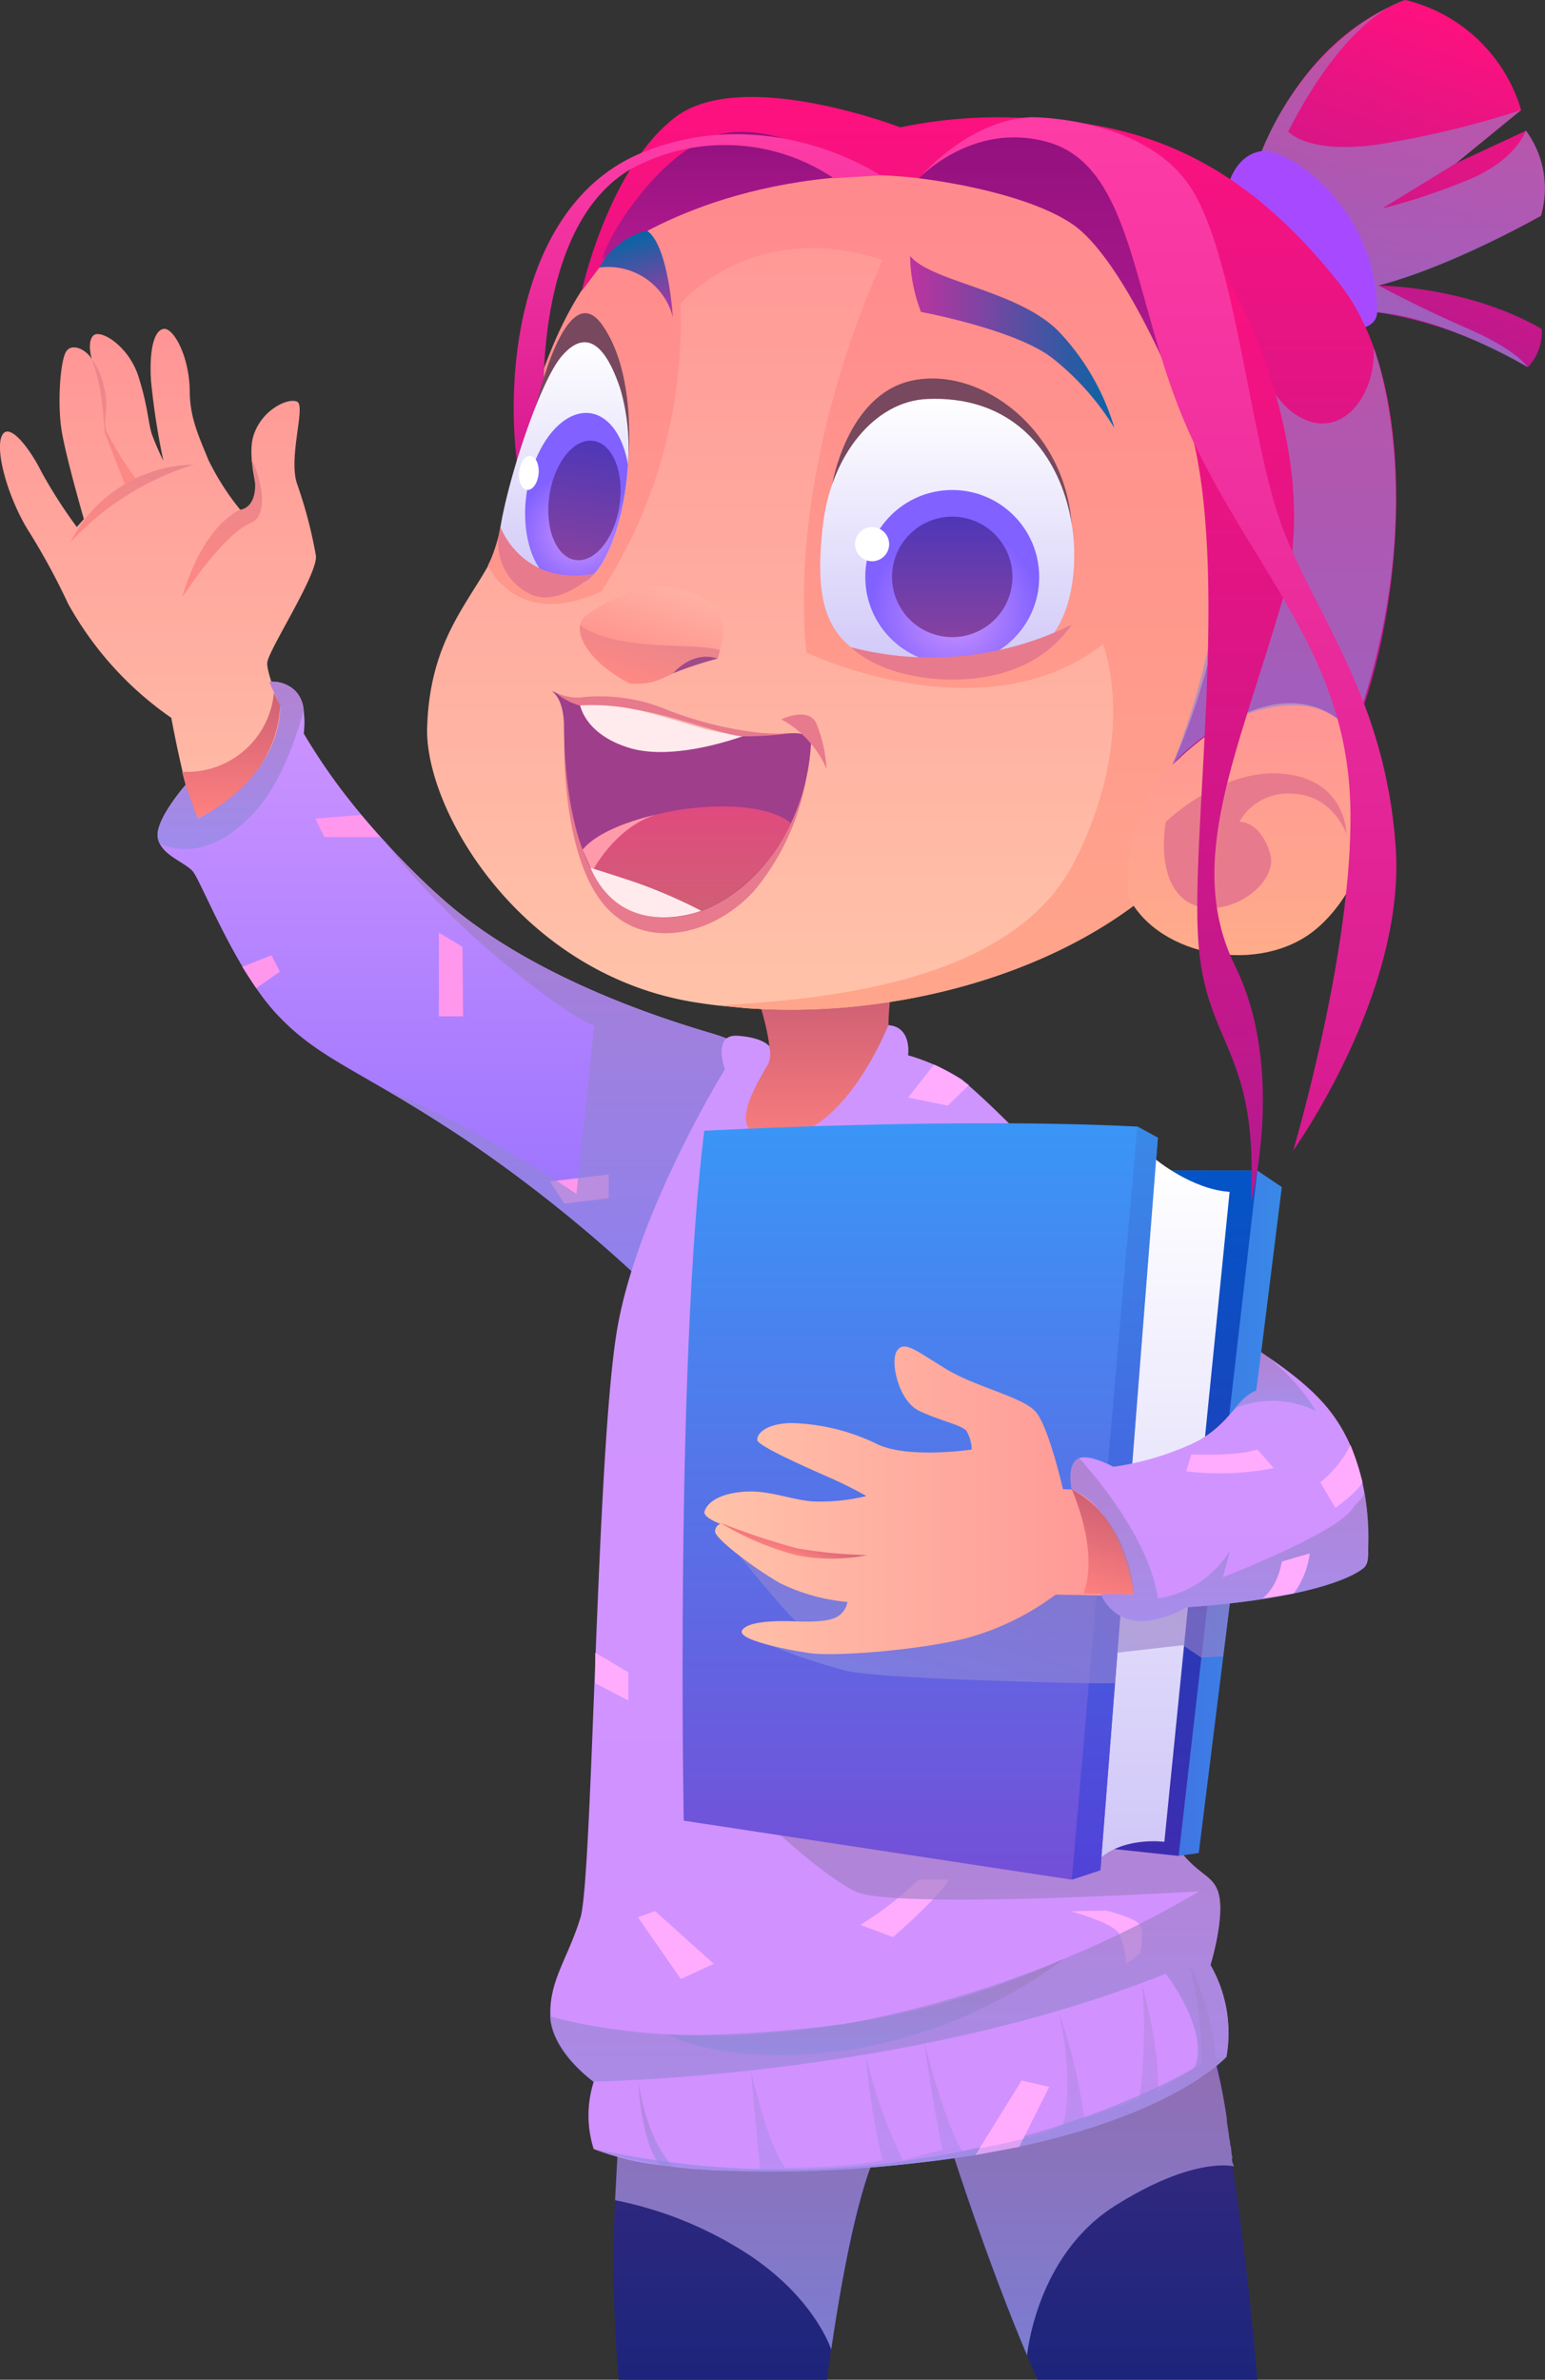 <svg xmlns="http://www.w3.org/2000/svg" xmlns:xlink="http://www.w3.org/1999/xlink" viewBox="0 0 165.77 255.26"><rect x="0" y="0" width="165.77" height="255.26" fill="#333333" stroke="none"/><defs><style>.cls-1{isolation:isolate;}.cls-2{fill:url(#Áåçûìÿííûé_ãðàäèåíò_373);}.cls-3{opacity:0.86;fill:url(#Áåçûìÿííûé_ãðàäèåíò_75);}.cls-11,.cls-12,.cls-14,.cls-26,.cls-3,.cls-32,.cls-52,.cls-57,.cls-58,.cls-59,.cls-60,.cls-63{mix-blend-mode:multiply;}.cls-4{fill:url(#Áåçûìÿííûé_ãðàäèåíò_71);}.cls-5{fill:url(#Áåçûìÿííûé_ãðàäèåíò_48);}.cls-6{fill:url(#Áåçûìÿííûé_ãðàäèåíò_161);}.cls-7{fill:url(#Áåçûìÿííûé_ãðàäèåíò_45);}.cls-8{fill:#ff97ed;}.cls-9{fill:url(#Áåçûìÿííûé_ãðàäèåíò_134);}.cls-10{fill:url(#Áåçûìÿííûé_ãðàäèåíò_134-2);}.cls-11,.cls-12,.cls-14,.cls-26,.cls-32,.cls-52,.cls-57,.cls-58,.cls-59{opacity:0.62;}.cls-11{fill:url(#Áåçûìÿííûé_ãðàäèåíò_75-2);}.cls-12{fill:url(#Áåçûìÿííûé_ãðàäèåíò_75-3);}.cls-13{fill:url(#Áåçûìÿííûé_ãðàäèåíò_322);}.cls-14{fill:url(#Áåçûìÿííûé_ãðàäèåíò_75-4);}.cls-15{fill:#a74aff;}.cls-16{fill:url(#Áåçûìÿííûé_ãðàäèåíò_45-2);}.cls-17{fill:url(#Áåçûìÿííûé_ãðàäèåíò_71-2);}.cls-18{fill:url(#Áåçûìÿííûé_ãðàäèåíò_30);}.cls-19{fill:url(#Áåçûìÿííûé_ãðàäèåíò_322-2);}.cls-20{fill:url(#Áåçûìÿííûé_ãðàäèåíò_15);}.cls-21{fill:#e87a8d;}.cls-22{fill:url(#Áåçûìÿííûé_ãðàäèåíò_326);}.cls-23{fill:url(#Áåçûìÿííûé_ãðàäèåíò_9);}.cls-24{fill:url(#Áåçûìÿííûé_ãðàäèåíò_48-2);}.cls-25{fill:#ffacff;}.cls-26{fill:url(#Áåçûìÿííûé_ãðàäèåíò_75-5);}.cls-27{fill:url(#Áåçûìÿííûé_ãðàäèåíò_13);}.cls-28{fill:url(#Áåçûìÿííûé_ãðàäèåíò_78);}.cls-29{fill:url(#Áåçûìÿííûé_ãðàäèåíò_96);}.cls-30{fill:url(#Áåçûìÿííûé_ãðàäèåíò_69);}.cls-31{fill:url(#Áåçûìÿííûé_ãðàäèåíò_13-2);}.cls-32{fill:url(#Áåçûìÿííûé_ãðàäèåíò_75-6);}.cls-33{fill:url(#Áåçûìÿííûé_ãðàäèåíò_71-3);}.cls-34{fill:#77485e;}.cls-35{fill:url(#Áåçûìÿííûé_ãðàäèåíò_48-3);}.cls-36{fill:url(#Áåçûìÿííûé_ãðàäèåíò_69-2);}.cls-37{fill:url(#Áåçûìÿííûé_ãðàäèåíò_62);}.cls-38{fill:url(#Áåçûìÿííûé_ãðàäèåíò_19);}.cls-39{fill:url(#Áåçûìÿííûé_ãðàäèåíò_69-3);}.cls-40{fill:url(#Áåçûìÿííûé_ãðàäèåíò_74);}.cls-41{fill:url(#Áåçûìÿííûé_ãðàäèåíò_94);}.cls-42{fill:url(#Áåçûìÿííûé_ãðàäèåíò_74-2);}.cls-43{fill:url(#Áåçûìÿííûé_ãðàäèåíò_94-2);}.cls-44{fill:#fff;}.cls-45{fill:url(#Áåçûìÿííûé_ãðàäèåíò_27);}.cls-46{fill:url(#Áåçûìÿííûé_ãðàäèåíò_134-3);}.cls-47{fill:#9f4a8b;}.cls-48{fill:#9f3e8b;}.cls-49{fill:url(#Áåçûìÿííûé_ãðàäèåíò_52);}.cls-50{fill:#ffebed;}.cls-51{fill:#ff9aab;}.cls-52{fill:url(#Áåçûìÿííûé_ãðàäèåíò_75-7);}.cls-53{fill:url(#Áåçûìÿííûé_ãðàäèåíò_322-3);}.cls-54{fill:url(#Áåçûìÿííûé_ãðàäèåíò_134-4);}.cls-55{fill:url(#Áåçûìÿííûé_ãðàäèåíò_45-3);}.cls-56{fill:url(#Áåçûìÿííûé_ãðàäèåíò_45-4);}.cls-57{fill:url(#Áåçûìÿííûé_ãðàäèåíò_75-8);}.cls-58{fill:url(#Áåçûìÿííûé_ãðàäèåíò_75-9);}.cls-59{fill:url(#Áåçûìÿííûé_ãðàäèåíò_75-10);}.cls-60{opacity:0.5;fill:url(#Áåçûìÿííûé_ãðàäèåíò_75-11);}.cls-61{fill:url(#Áåçûìÿííûé_ãðàäèåíò_326-2);}.cls-62{fill:url(#Áåçûìÿííûé_ãðàäèåíò_9-2);}.cls-63{opacity:0.3;fill:url(#Áåçûìÿííûé_ãðàäèåíò_75-12);}</style><linearGradient id="Áåçûìÿííûé_ãðàäèåíò_373" x1="100.36" y1="255.26" x2="100.36" y2="204.1" gradientUnits="userSpaceOnUse"><stop offset="0" stop-color="#1c257b"/><stop offset="1" stop-color="#482c83"/></linearGradient><linearGradient id="Áåçûìÿííûé_ãðàäèåíò_75" x1="99.18" y1="252.65" x2="99.18" y2="218.47" gradientUnits="userSpaceOnUse"><stop offset="0" stop-color="#8b8be0"/><stop offset="1" stop-color="#a177b7"/></linearGradient><linearGradient id="Áåçûìÿííûé_ãðàäèåíò_71" x1="16.92" y1="96.04" x2="16.92" y2="35.27" gradientUnits="userSpaceOnUse"><stop offset="0.02" stop-color="#ffc2a9"/><stop offset="1" stop-color="#ff9595"/></linearGradient><linearGradient id="Áåçûìÿííûé_ãðàäèåíò_48" x1="49.62" y1="137.56" x2="49.62" y2="73.13" gradientUnits="userSpaceOnUse"><stop offset="0" stop-color="#d191ff"/><stop offset="1" stop-color="#cf95ff"/></linearGradient><linearGradient id="Áåçûìÿííûé_ãðàäèåíò_161" x1="49.69" y1="137.57" x2="49.69" y2="73.13" gradientUnits="userSpaceOnUse"><stop offset="0" stop-color="#9570ff"/><stop offset="1" stop-color="#cf95ff"/></linearGradient><linearGradient id="Áåçûìÿííûé_ãðàäèåíò_45" x1="24.8" y1="87.8" x2="24.8" y2="74.31" gradientUnits="userSpaceOnUse"><stop offset="0" stop-color="#ff817f"/><stop offset="1" stop-color="#cf6074"/></linearGradient><linearGradient id="Áåçûìÿííûé_ãðàäèåíò_134" x1="21.97" y1="64.89" x2="27.06" y2="49.32" gradientUnits="userSpaceOnUse"><stop offset="0" stop-color="#ff8883"/><stop offset="1" stop-color="#e8868d"/></linearGradient><linearGradient id="Áåçûìÿííûé_ãðàäèåíò_134-2" x1="12.31" y1="59.73" x2="16.05" y2="48.27" xlink:href="#Áåçûìÿííûé_ãðàäèåíò_134"/><linearGradient id="Áåçûìÿííûé_ãðàäèåíò_75-2" x1="24.74" y1="91.09" x2="24.74" y2="73.13" xlink:href="#Áåçûìÿííûé_ãðàäèåíò_75"/><linearGradient id="Áåçûìÿííûé_ãðàäèåíò_75-3" x1="60.52" y1="136.28" x2="60.52" y2="90.43" xlink:href="#Áåçûìÿííûé_ãðàäèåíò_75"/><linearGradient id="Áåçûìÿííûé_ãðàäèåíò_322" x1="150.25" y1="20.52" x2="150.25" y2="-16.34" gradientTransform="translate(12.22 -33.37) rotate(20.07)" gradientUnits="userSpaceOnUse"><stop offset="0" stop-color="#b31a8f"/><stop offset="1" stop-color="#fe117e"/></linearGradient><linearGradient id="Áåçûìÿííûé_ãðàäèåíò_75-4" x1="150.57" y1="39.39" x2="150.57" y2="0" xlink:href="#Áåçûìÿííûé_ãðàäèåíò_75"/><linearGradient id="Áåçûìÿííûé_ãðàäèåíò_45-2" x1="88.29" y1="124.36" x2="88.29" y2="107.22" xlink:href="#Áåçûìÿííûé_ãðàäèåíò_45"/><linearGradient id="Áåçûìÿííûé_ãðàäèåíò_71-2" x1="92.29" y1="108.31" x2="92.29" y2="18.51" xlink:href="#Áåçûìÿííûé_ãðàäèåíò_71"/><linearGradient id="Áåçûìÿííûé_ãðàäèåíò_30" x1="95.58" y1="108.31" x2="95.58" y2="18.51" gradientUnits="userSpaceOnUse"><stop offset="0.02" stop-color="#ffa58b"/><stop offset="1" stop-color="#ff898e"/></linearGradient><linearGradient id="Áåçûìÿííûé_ãðàäèåíò_322-2" x1="106.12" y1="93.48" x2="106.12" y2="10.39" gradientTransform="matrix(1, 0, 0, 1, 0, 0)" xlink:href="#Áåçûìÿííûé_ãðàäèåíò_322"/><linearGradient id="Áåçûìÿííûé_ãðàäèåíò_15" x1="134.2" y1="102.46" x2="134.2" y2="75.43" gradientUnits="userSpaceOnUse"><stop offset="0.02" stop-color="#ffac8b"/><stop offset="1" stop-color="#ff9595"/></linearGradient><linearGradient id="Áåçûìÿííûé_ãðàäèåíò_326" x1="78.47" y1="27.87" x2="78.47" y2="14.1" gradientUnits="userSpaceOnUse"><stop offset="0" stop-color="#b31a8f"/><stop offset="1" stop-color="#92117e"/></linearGradient><linearGradient id="Áåçûìÿííûé_ãðàäèåíò_9" x1="74.79" y1="50.62" x2="74.79" y2="14.4" gradientUnits="userSpaceOnUse"><stop offset="0" stop-color="#d61a8f"/><stop offset="1" stop-color="#fe3ca6"/></linearGradient><linearGradient id="Áåçûìÿííûé_ãðàäèåíò_48-2" x1="102.91" y1="232.95" x2="102.91" y2="109.96" xlink:href="#Áåçûìÿííûé_ãðàäèåíò_48"/><linearGradient id="Áåçûìÿííûé_ãðàäèåíò_75-5" x1="95.42" y1="232.95" x2="95.42" y2="191.61" xlink:href="#Áåçûìÿííûé_ãðàäèåíò_75"/><linearGradient id="Áåçûìÿííûé_ãðàäèåíò_13" x1="97.44" y1="162.32" x2="137.53" y2="162.32" gradientUnits="userSpaceOnUse"><stop offset="0" stop-color="#5142d8"/><stop offset="1" stop-color="#3989e8"/></linearGradient><linearGradient id="Áåçûìÿííûé_ãðàäèåíò_78" x1="124.95" y1="199.07" x2="124.95" y2="125.56" gradientUnits="userSpaceOnUse"><stop offset="0" stop-color="#3d2cb0"/><stop offset="1" stop-color="#0355c7"/></linearGradient><linearGradient id="Áåçûìÿííûé_ãðàäèåíò_96" x1="98.73" y1="201.61" x2="98.73" y2="120.46" gradientUnits="userSpaceOnUse"><stop offset="0" stop-color="#744fd8"/><stop offset="1" stop-color="#3996f7"/></linearGradient><linearGradient id="Áåçûìÿííûé_ãðàäèåíò_69" x1="125.08" y1="199.22" x2="125.08" y2="124.36" gradientUnits="userSpaceOnUse"><stop offset="0" stop-color="#d0c7f8"/><stop offset="1" stop-color="#fff"/></linearGradient><linearGradient id="Áåçûìÿííûé_ãðàäèåíò_13-2" x1="119.61" y1="201.61" x2="119.61" y2="120.82" xlink:href="#Áåçûìÿííûé_ãðàäèåíò_13"/><linearGradient id="Áåçûìÿííûé_ãðàäèåíò_75-6" x1="101.05" y1="182.7" x2="109.01" y2="158.36" xlink:href="#Áåçûìÿííûé_ãðàäèåíò_75"/><linearGradient id="Áåçûìÿííûé_ãðàäèåíò_71-3" x1="75.56" y1="160.84" x2="121.67" y2="160.84" xlink:href="#Áåçûìÿííûé_ãðàäèåíò_71"/><linearGradient id="Áåçûìÿííûé_ãðàäèåíò_48-3" x1="130.83" y1="173.87" x2="130.83" y2="149.06" xlink:href="#Áåçûìÿííûé_ãðàäèåíò_48"/><linearGradient id="Áåçûìÿííûé_ãðàäèåíò_69-2" x1="101.62" y1="71.87" x2="101.62" y2="42.78" xlink:href="#Áåçûìÿííûé_ãðàäèåíò_69"/><linearGradient id="Áåçûìÿííûé_ãðàäèåíò_62" x1="97.65" y1="36.69" x2="119.6" y2="36.69" gradientUnits="userSpaceOnUse"><stop offset="0" stop-color="#bd33a0"/><stop offset="1" stop-color="#0665a5"/></linearGradient><linearGradient id="Áåçûìÿííûé_ãðàäèåíò_19" x1="66.88" y1="25.49" x2="69.71" y2="34.74" gradientUnits="userSpaceOnUse"><stop offset="0" stop-color="#0665a5"/><stop offset="1" stop-color="#bd33a0"/></linearGradient><linearGradient id="Áåçûìÿííûé_ãðàäèåíò_69-3" x1="60.47" y1="62.89" x2="60.47" y2="36.69" xlink:href="#Áåçûìÿííûé_ãðàäèåíò_69"/><radialGradient id="Áåçûìÿííûé_ãðàäèåíò_74" cx="102.46" cy="65.67" r="9.14" gradientUnits="userSpaceOnUse"><stop offset="0" stop-color="#cf95ff"/><stop offset="1" stop-color="#8161ff"/></radialGradient><linearGradient id="Áåçûìÿííûé_ãðàäèåíò_94" x1="102.17" y1="68.35" x2="102.17" y2="55.42" gradientUnits="userSpaceOnUse"><stop offset="0" stop-color="#8642a0"/><stop offset="1" stop-color="#4e37b7"/></linearGradient><radialGradient id="Áåçûìÿííûé_ãðàäèåíò_74-2" cx="62.03" cy="57.31" r="6.61" xlink:href="#Áåçûìÿííûé_ãðàäèåíò_74"/><linearGradient id="Áåçûìÿííûé_ãðàäèåíò_94-2" x1="62.27" y1="53.38" x2="62.27" y2="40.45" gradientTransform="translate(109.62 -8.59) rotate(90)" xlink:href="#Áåçûìÿííûé_ãðàäèåíò_94"/><linearGradient id="Áåçûìÿííûé_ãðàäèåíò_27" x1="67.23" y1="59.27" x2="67.23" y2="47.94" gradientTransform="translate(22.61 -3.76) rotate(18.11)" gradientUnits="userSpaceOnUse"><stop offset="0" stop-color="#ff8883"/><stop offset="1" stop-color="#ffb1a4"/></linearGradient><linearGradient id="Áåçûìÿííûé_ãðàäèåíò_134-3" x1="67.24" y1="59.27" x2="67.24" y2="52.88" gradientTransform="translate(22.61 -3.76) rotate(18.11)" xlink:href="#Áåçûìÿííûé_ãðàäèåíò_134"/><linearGradient id="Áåçûìÿííûé_ãðàäèåíò_52" x1="73.68" y1="98.39" x2="73.68" y2="86.51" gradientUnits="userSpaceOnUse"><stop offset="0" stop-color="#cf6074"/><stop offset="1" stop-color="#e04a7f"/></linearGradient><linearGradient id="Áåçûìÿííûé_ãðàäèåíò_75-7" x1="137.79" y1="82.01" x2="137.79" y2="26.43" xlink:href="#Áåçûìÿííûé_ãðàäèåíò_75"/><linearGradient id="Áåçûìÿííûé_ãðàäèåíò_322-3" x1="126.92" y1="129.1" x2="126.92" y2="22.37" gradientTransform="matrix(1, 0, 0, 1, 0, 0)" xlink:href="#Áåçûìÿííûé_ãðàäèåíò_322"/><linearGradient id="Áåçûìÿííûé_ãðàäèåíò_134-4" x1="10.25" y1="50.9" x2="13.87" y2="39.85" xlink:href="#Áåçûìÿííûé_ãðàäèåíò_134"/><linearGradient id="Áåçûìÿííûé_ãðàäèåíò_45-3" x1="116.5" y1="171.02" x2="119.68" y2="161.29" xlink:href="#Áåçûìÿííûé_ãðàäèåíò_45"/><linearGradient id="Áåçûìÿííûé_ãðàäèåíò_45-4" x1="84.64" y1="166.65" x2="85.4" y2="164.31" xlink:href="#Áåçûìÿííûé_ãðàäèåíò_45"/><linearGradient id="Áåçûìÿííûé_ãðàäèåíò_75-8" x1="130.85" y1="173.87" x2="130.85" y2="156.41" xlink:href="#Áåçûìÿííûé_ãðàäèåíò_75"/><linearGradient id="Áåçûìÿííûé_ãðàäèåíò_75-9" x1="136.86" y1="151.36" x2="136.86" y2="145.02" xlink:href="#Áåçûìÿííûé_ãðàäèåíò_75"/><linearGradient id="Áåçûìÿííûé_ãðàäèåíò_75-10" x1="92.86" y1="220.44" x2="92.86" y2="210.12" xlink:href="#Áåçûìÿííûé_ãðàäèåíò_75"/><linearGradient id="Áåçûìÿííûé_ãðàäèåíò_75-11" x1="70.34" y1="232.37" x2="70.34" y2="223.16" xlink:href="#Áåçûìÿííûé_ãðàäèåíò_75"/><linearGradient id="Áåçûìÿííûé_ãðàäèåíò_326-2" x1="112.44" y1="42.07" x2="112.44" y2="13.66" xlink:href="#Áåçûìÿííûé_ãðàäèåíò_326"/><linearGradient id="Áåçûìÿííûé_ãðàäèåíò_9-2" x1="124.23" y1="123.42" x2="124.23" y2="12.57" xlink:href="#Áåçûìÿííûé_ãðàäèåíò_9"/><linearGradient id="Áåçûìÿííûé_ãðàäèåíò_75-12" x1="104.66" y1="232.95" x2="104.66" y2="210.64" xlink:href="#Áåçûìÿííûé_ãðàäèåíò_75"/></defs><g class="cls-1"><g id="Layer_2" data-name="Layer 2"><g id="illustration"><path class="cls-2" d="M134.9,255.26H111.31c-.38-.85-.75-1.72-1.12-2.6h0c-4.81-11.39-8.73-24.07-8.73-24.07-2.27-1.71-6.44,0-6.44,0a27.27,27.27,0,0,0-1.64,3.91c-2,6-3.47,14.37-4.21,19.48a.18.18,0,0,0,0,.06c-.38,2.66-.43,3.23-.43,3.23H66.39A140.11,140.11,0,0,1,66,236v-.14c.08-2.16.19-3.94.28-5.2l0-.35c.08-1.09.14-1.69.14-1.69,1.32-8.72,45.66-24.45,45.66-24.45s13.83-1.13,17.24,11.56c.85,3.17,1.63,7.23,2.31,11.54,0,.09,0,.18,0,.27.05.3.1.61.14.91l.09.58c0,.23.07.46.11.68s0,.33.07.49.05.37.08.55,0,.33.07.5,0,.2,0,.29,0,.31.07.47,0,.26,0,.39C134,243.83,134.9,255.26,134.9,255.26Z"/><path class="cls-3" d="M132.39,232.37h0c-.25-.06-4.46-1-12.77,4.24s-9.38,15.61-9.42,16.05c-4.81-11.39-8.73-24.07-8.73-24.07-2.27-1.71-6.44,0-6.44,0a27.27,27.27,0,0,0-1.64,3.91h0c-2.39,6.53-4,18.28-4.2,19.48a.18.18,0,0,0,0,.06v0s-1.71-5.49-8.91-10.23A40.68,40.68,0,0,0,66,236v-.14l.28-5.2,0-.35,50.28-11.8s13.27,1.07,13.9,2.84a55,55,0,0,1,1.17,5.92c0,.09,0,.18,0,.27.05.31.1.61.14.91l.09.58c0,.23.07.46.11.68s0,.33.07.49.05.38.08.55,0,.33.07.5,0,.2,0,.29,0,.31.07.47S132.39,232.37,132.39,232.37Z"/><path class="cls-4" d="M23.5,96a122.83,122.83,0,0,1-5.12-19A36.17,36.17,0,0,1,7.3,64.74,72.9,72.9,0,0,0,3.22,57.2C1,53.79-.57,48.48.19,46.77s3.13,1.54,4.26,3.85a53,53,0,0,0,3.79,5.91L9,55.68S7.11,49.14,6.63,46.3s-.19-7.2.38-8.43,2.27-.38,2.84.66c0,0-.57-1.89.19-2.56s3.79,1.14,4.83,4.46,1,4.83,1.43,6.16a30.31,30.31,0,0,0,1.23,2.84,77.31,77.31,0,0,1-1.33-8.62c-.19-3.22.3-5.34,1.34-5.53s2.77,2.87,2.82,6.67c0,2.85,1,4.92,2,7.38a27.21,27.21,0,0,0,3.91,5.93,2.16,2.16,0,0,0,1.32-2c-.09-1.43-1-4.31-.43-6.41.85-2.91,3.79-4.23,4.73-3.76s-1,6.05,0,8.85a49.09,49.09,0,0,1,2,7.63c.29,1.9-5,10-5.21,11.47S32,80.31,32,80.31,27.38,93.76,23.5,96Z"/><path class="cls-5" d="M29.09,73.16s.94-.27,2.46.87,1,4.67,1,4.67S37,86.85,47,96s25.64,13.73,29.43,14.87a18,18,0,0,1,5.94,3l-13.27,23.7A152.43,152.43,0,0,0,49.61,122c-10.86-7.2-15.28-8.34-19.83-13.14s-8.21-14.4-9.1-15.41-3.49-1.77-3.76-3.66,3-5.61,3-5.61l1.3,3.59s8.72-4,8.87-12.06Z"/><path class="cls-6" d="M82.48,114,69.06,137.57s-.48-.47-1.37-1.29h0A154.54,154.54,0,0,0,49.61,122c-3.55-2.35-6.41-4.06-8.81-5.45-5-2.88-8-4.46-11-7.69-4.55-4.8-8.21-14.4-9.1-15.41s-2.86-1.58-3.56-3h0a2,2,0,0,1-.2-.65c-.27-1.9,3-5.61,3-5.61l1.3,3.59s8.71-4,8.86-12.06l-1.19-2.58a3.49,3.49,0,0,1,2.68.87,3.31,3.31,0,0,1,1,2.31,10,10,0,0,1,0,2.36,67.19,67.19,0,0,0,8.76,11.66l.06.07C43,92.21,44.85,94.1,47,96c10,9.19,25.65,13.74,29.44,14.87a19.51,19.51,0,0,1,3.85,1.63A14.62,14.62,0,0,1,82.48,114Z"/><path class="cls-7" d="M29.39,74.31a9.36,9.36,0,0,1-9.85,8.47,35.33,35.33,0,0,0,1.65,5s8.43-3.45,8.87-12.06Z"/><polygon class="cls-8" points="59.01 126.73 65.31 125.97 65.31 128.53 60.54 129.1 59.01 126.73"/><path class="cls-9" d="M25.76,54.67s-3.92,1.48-6.22,9.42c0,0,4.25-6.66,7.37-8,2.48-1.06.44-6.4.05-6.83C28.37,54.59,25.76,54.67,25.76,54.67Z"/><path class="cls-10" d="M7.55,58.17a30.21,30.21,0,0,1,13.26-8.34A15.17,15.17,0,0,0,7.55,58.17Z"/><path class="cls-11" d="M32.57,76.34c-.75,2.42-2.21,7.41-5.25,10.76-5.48,6-9.94,3.44-10.2,3.38h0a2,2,0,0,1-.2-.65c-.27-1.9,3-5.61,3-5.61l1.3,3.59s8.71-4,8.86-12.06l-1.19-2.58a3.49,3.49,0,0,1,2.68.87A3.31,3.31,0,0,1,32.57,76.34Z"/><path class="cls-12" d="M80.24,112.54,67.69,136.28h0A154.54,154.54,0,0,0,49.61,122c-3.55-2.35-6.41-4.06-8.81-5.45a135.55,135.55,0,0,1,21.05,11.51L63.76,110s-1.9-.31-9.73-6.75A87.48,87.48,0,0,1,41.37,90.43C43,92.21,44.85,94.1,47,96c10,9.19,25.65,13.74,29.44,14.87A19.51,19.51,0,0,1,80.24,112.54Z"/><path class="cls-13" d="M133.59,21.63S137,5.26,150.8,0a17.17,17.17,0,0,1,12.41,11.8l-7,5.72,7.53-3.5a10.84,10.84,0,0,1,1.61,9.14s-9.32,5.2-17.42,7.48c0,0,9.46,0,17.49,4.65a5.44,5.44,0,0,1-1.5,4.1,44.8,44.8,0,0,0-16.13-5.89l-4.56,2.84Z"/><path class="cls-14" d="M150.8,0s-6,1.23-12.58,14.1c0,0,2,2.45,9.54,1.41a99.17,99.17,0,0,0,15.45-3.71l-7,5.72-7.92,4.85a67.67,67.67,0,0,0,9.67-3.26C162.76,17,163.71,14,163.71,14a10.25,10.25,0,0,1,1.61,9.14s-9.45,5.46-17.42,7.48c0,0,4.28,2.31,9.65,4.66s6.34,4.09,6.34,4.09S155,34.08,147.76,33.5L135.38,16.2S139.64,4.35,150.8,0Z"/><path class="cls-15" d="M131.84,19.7s.76-3.1,3.54-3.5,12.38,6.07,12.38,17.3c0,0,.12,2-3.16,1.77S131.84,19.7,131.84,19.7Z"/><path class="cls-16" d="M95.5,107.22a29.19,29.19,0,0,0,0,6.44L97.44,115s-8.67,9.37-14.92,9.37-1.9-8.33-1.9-8.33a4.7,4.7,0,0,0,1.9-2.47c.38-1.51-1-5.87-1-5.87Z"/><path class="cls-17" d="M125.9,93.48c-10.27,10.27-28.61,15.89-45.84,14.66l-3-.29H77c-.81-.1-1.63-.21-2.44-.34-18.69-3-29-20.62-28.73-29.47s4-12.84,6.57-17.39,3.65-22.09,12-32.15c6.61-8,25.74-10.64,39.37-9.85a36.81,36.81,0,0,1,33,25.77C141.75,60.07,137.27,82.11,125.9,93.48Z"/><path class="cls-18" d="M125.9,93.48c-10.27,10.27-28.61,15.89-45.84,14.66l-3-.29h0c11.72-.68,31.59-2.49,38.2-15.39,7-13.71,3.08-23.35,3.08-23.35-12.88,10-31.83.87-31.83.87-2-21,8.21-42.1,8.21-42.1C80.66,23.31,73,32.6,73,32.6a53.11,53.11,0,0,1-8.45,30.81c-9.14,4.28-12.2-2.77-12.2-2.77,2.52-4.55,3.65-22.09,12-32.15,6.61-8,25.74-10.64,39.37-9.85a36.81,36.81,0,0,1,33,25.77C141.75,60.07,137.27,82.11,125.9,93.48Z"/><path class="cls-19" d="M92.35,18.83a18.79,18.79,0,0,0-11.92-3c-6.63.75-12.23,3.85-15.51,12.07l-2.5,3.3s2.85-13.1,10-18.6S96.6,13.66,96.6,13.66a51.34,51.34,0,0,1,13.31-1c12.46.45,23.1,4.21,33.81,17.76,10.57,13.38,5.49,44.33-.95,52.48s-16.86,10.61-16.86,10.61L125.81,82s8.54-18,5.27-34.76c-3.47-17.81-14.17-24.31-23-26.4C97.45,18.33,92.35,18.83,92.35,18.83Z"/><path class="cls-20" d="M126.41,81.48s8.34-8.59,15.54-5.31c8.54,3.9,6.06,17.82-.76,23.5-5.93,4.94-16.8,3-20.08-3.41C121.11,96.26,119.84,86.91,126.41,81.48Z"/><path class="cls-21" d="M125.08,88.17S131,82.36,137.72,83s6.75,6.44,6.75,6.44-1.43-4.11-5.7-4.3a6,6,0,0,0-5.79,3s2.21-.12,3.28,3.35-5,7.45-8.71,5.31S125.08,88.17,125.08,88.17Z"/><path class="cls-22" d="M64.6,27.87s9.58-8.17,27.75-9c0,0-9.27-6.52-15.83-4.25C70.61,16.63,65.1,25.37,64.6,27.87Z"/><path class="cls-23" d="M94.46,18.81S82.75,10.87,69.1,16.29C55.73,21.6,54,40.17,55.62,50.62l2.74-7.92s-1-20.37,10.8-25.29a20.94,20.94,0,0,1,20.3,1.71Z"/><path class="cls-24" d="M111.12,151.46c1.64,13.43,7.61,31,11.62,40.15.17.4.34.79.51,1.16,4,8.71,6.44,7.57,7.39,10s-.76,8-.76,8a14.7,14.7,0,0,1,1.71,9.85l0,0c-.47.51-8.35,8.59-33,11.35a130.55,130.55,0,0,1-20.87.84h-.3l-.55,0h0l-1.92-.14-.28,0-.92-.09c-.9-.09-1.49-.17-1.49-.17l-1.42-.18a29,29,0,0,1-7.14-1.72,11.87,11.87,0,0,1,0-7.2l-.19-.15c-.85-.66-4.24-3.51-4.45-6.8v-.06c-.19-3.79,1.89-6.25,3.22-10.61s1.7-50.78,4-63.47S77.78,114.7,77.78,114.7s-1.39-3.79,1.36-3.6,3.4,1.12,3.4,1.12a3.24,3.24,0,0,1-.06,1.79c-1.63,2.86-4.83,7.95.47,8.08,7.58.19,12.36-12.13,12.36-12.13,2.57.19,2.12,3.23,2.12,3.23a22.76,22.76,0,0,1,5.78,2.6,98.17,98.17,0,0,1,14.73,16c6.26,8.34,18.38,12.13,24.26,18.95s4.46,16.94,4.46,16.94c-3,2.65-14.85,3.34-14.85,3.34A50.37,50.37,0,0,0,124.22,159C119.7,154.11,111.12,151.46,111.12,151.46Z"/><path class="cls-25" d="M114.86,205s4.63,1.24,5.25,2.46a10,10,0,0,1,.74,3.19l1.49-1.11s.5-2.38-.08-3.13-3.56-1.47-3.56-1.47Z"/><path class="cls-25" d="M98.6,201.61a38,38,0,0,1-6.29,4.86l3.5,1.31s5-4.32,6-6.17Z"/><path class="cls-26" d="M131.59,220.62s-7.58,8.52-33,11.37-34.93-1.52-34.93-1.52c36.7,8.15,64.51-8.68,64.51-8.68,1.67-4-3.1-10.08-3.1-10.08-27.92,11.18-61.41,11.56-61.41,11.56l-.19-.15-.32-.26c-3.95-3.17-4.13-6.1-4.13-6.54v-.06s13.79,4.42,34,.38a117.47,117.47,0,0,0,35.65-13.77s-33.09,2-36.94,0-9.41-7.33-9.41-7.33l40.41-3.93c.17.4.34.79.51,1.16,4,8.71,6.44,7.57,7.39,10s-.76,8-.76,8A14.7,14.7,0,0,1,131.59,220.62Z"/><polygon class="cls-27" points="97.44 125.56 134.91 125.56 137.53 127.33 128.62 198.76 126.46 199.07 97.44 195.54 97.44 125.56"/><polygon class="cls-28" points="134.91 125.56 126.46 199.07 115 197.85 123.95 125.56 134.91 125.56"/><path class="cls-29" d="M73.36,195.29s-.91-48.76,2.2-74c0,0,26.76-1.46,46.46-.45l2.21,1.21-6.16,78.57-3.07,1Z"/><path class="cls-30" d="M124,124.36s3.89,3.23,7.93,3.48l-7,69.72s-4.08-.56-6.77,1.66Z"/><polygon class="cls-31" points="124.23 122.03 122.02 120.82 115 201.61 118.07 200.6 124.23 122.03"/><path class="cls-32" d="M78.16,165.4s4.67,5.92,7.07,8.35l2,2.06-5.66.21a61.75,61.75,0,0,0,9.26,3.2c4.17.94,26,1.33,26,1.33h2.81l.26-3.28,7-.8,2,1.33,2.34-.13.72-5.76-3.22-7.09-23,1.32Z"/><path class="cls-33" d="M116.05,159.8l-2-.07s-1.51-6.63-2.9-8.27-6.45-2.65-9.73-4.67-4.42-3-5.18-1.9.14,5.37,2.38,6.44,4.57,1.52,5.07,2.15a4.16,4.16,0,0,1,.57,2s-6.57,1-10-.51a22.29,22.29,0,0,0-9.34-2.33c-2.85.06-3.73,1.2-3.67,1.83s5.43,3,7.71,4,4,2,4,2a20.58,20.58,0,0,1-5.88.57c-2.59-.25-4.8-1.32-7.64-1s-3.66,1.45-3.85,2.09,1.7,1.32,1.7,1.32a.86.86,0,0,0-.56.82c-.07.7,4.1,3.92,7,5.56a20.42,20.42,0,0,0,7.2,2,2.27,2.27,0,0,1-1,1.52c-.89.63-3.1.63-4.74.56s-4.92-.06-5.56.95,4.68,2.09,7.27,2.46,11.24-.25,16.67-1.57a28.5,28.5,0,0,0,9.7-4.71l8.36.16S121.67,162.38,116.05,159.8Z"/><path class="cls-34" d="M89.3,51.93s1.54-9.42,8.35-11.06C105,39.12,114.41,45.93,115,56.54Z"/><path class="cls-34" d="M67.37,49.83s1.1-9.59-2.77-15-7.08,8.66-7.08,8.66Z"/><path class="cls-35" d="M146.37,168.13c-1,.89-5.56,3.33-19.05,4.27,0,0-3,1.8-5.65,1.42a4.58,4.58,0,0,1-3.54-2.85l3.54.07s-1.2-9-6.68-11.28c0,0-.62-2.79.8-3.35,1.14-.45,3.67.92,3.67.92a30.36,30.36,0,0,0,8-2.27c4.83-2,5.43-6,8.08-6s7.47,1.89,9.29,8.08c.29,1,.56,1.94.79,2.82C146.79,164.52,147.18,167.39,146.37,168.13Z"/><path class="cls-36" d="M99.47,42.8c-5.64.24-10.32,6.06-11.18,13.54-.79,6.86,0,10.61,3,13.08s16.34,4.3,21.16-.76C118,62.88,116.15,42.07,99.47,42.8Z"/><path class="cls-37" d="M97.65,27.46a17.17,17.17,0,0,0,1.17,6s10,1.85,14,4.88a28.45,28.45,0,0,1,6.75,7.57,25.57,25.57,0,0,0-5.77-10.14C109.53,31.15,100,30.3,97.65,27.46Z"/><path class="cls-38" d="M64.29,28.7A7.17,7.17,0,0,1,72.19,34s-.47-7.74-2.78-9.26A8.11,8.11,0,0,0,64.29,28.7Z"/><path class="cls-39" d="M67.37,49.83c-.31,5.31-2,10.71-4.37,12.41a1.19,1.19,0,0,1-.15.09.38.38,0,0,1-.11.08c-2.83,1.64-9.57-1.15-9.22-4.59.5-5,4.23-16.56,6.67-19.52,1.8-2.17,4.22-3,6.36,3.39A22.73,22.73,0,0,1,67.37,49.83Z"/><circle class="cls-40" cx="102.17" cy="61.89" r="9.33"/><path class="cls-41" d="M108.63,61.89a6.46,6.46,0,1,1-6.46-6.47A6.46,6.46,0,0,1,108.63,61.89Z"/><path class="cls-42" d="M67.37,49.83c-.31,5.31-2,10.71-4.37,12.41a1.19,1.19,0,0,1-.15.09,3.64,3.64,0,0,1-2.32.46c-3-.46-4.79-5-4-10.06s3.84-8.85,6.84-8.4C65.39,44.65,66.88,46.84,67.37,49.83Z"/><ellipse class="cls-43" cx="62.71" cy="53.68" rx="6.46" ry="3.8" transform="translate(0.18 107.57) rotate(-81.32)"/><path class="cls-44" d="M95.4,58.37a1.83,1.83,0,1,1-1.83-1.83A1.83,1.83,0,0,1,95.4,58.37Z"/><path class="cls-44" d="M57.79,50.82c-.1,1-.64,1.78-1.22,1.73s-1-.92-.88-1.92.63-1.78,1.21-1.73S57.88,49.81,57.79,50.82Z"/><path class="cls-45" d="M77,70.64a29,29,0,0,0-5.42,1.88,6.76,6.76,0,0,1-4.06.76c-3.8-2-5.59-4.6-5.27-6.24a1.63,1.63,0,0,1,.61-1,18,18,0,0,1,4.34-2.33c3.88-2,9.75.36,10.24,2.27a8.76,8.76,0,0,1-.19,3.79C77.11,70.28,77,70.64,77,70.64Z"/><path class="cls-46" d="M77,70.64a29,29,0,0,0-5.42,1.88,6.76,6.76,0,0,1-4.06.76c-3.8-2-5.59-4.6-5.27-6.24,0,0,1.53,1.42,5.93,1.94,3.9.46,7.28.2,9.07.76C77.11,70.28,77,70.64,77,70.64Z"/><path class="cls-47" d="M72.23,72.21s2-2.46,4.76-1.57A43.28,43.28,0,0,0,72.23,72.21Z"/><path class="cls-21" d="M60.54,79.56s-.29,11.38,3.88,17,11.94,4,16.49-1a25.77,25.77,0,0,0,5.59-12Z"/><path class="cls-48" d="M87,80a22.77,22.77,0,0,1-2.15,8.33h0c-3.76,7.93-11.59,12-17.34,9.21-2.41-1.16-4-3.59-5-6.38-1.9-5.17-2-11.6-2-13.57-.11-2.66-1.14-3.38-1.39-3.51l3.13,1.37c6.66.13,12.29,2.71,15.37,3.23,3.55.61,6.65-.21,8.16,0S87,80,87,80Z"/><path class="cls-49" d="M84.85,88.3h0c-3.76,7.93-11.59,12-17.34,9.21-2.41-1.16-4-3.59-5-6.38,0,0,4.12-3.72,12.09-4.48S84.85,88.3,84.85,88.3Z"/><path class="cls-50" d="M62.2,75.43s.36,3.27,5.32,4.79,12.41-1.34,12.41-1.34a22.11,22.11,0,0,1-5.32-1C71.34,76.93,66.08,75.19,62.2,75.43Z"/><path class="cls-21" d="M83.83,77.16a11,11,0,0,1,4.86,5.32,15.08,15.08,0,0,0-1.15-5C86.59,75.81,83.83,77.16,83.83,77.16Z"/><path class="cls-21" d="M59.64,74.31a5.82,5.82,0,0,0,2.56.51,18.61,18.61,0,0,1,9.17,1.23A39.18,39.18,0,0,0,81,78.54a21.92,21.92,0,0,0,3.76.11,35.61,35.61,0,0,1-5.08.33c-2-.09-7.21-2.19-11.5-2.87a23.21,23.21,0,0,0-6-.44A6.75,6.75,0,0,1,59.64,74.31Z"/><path class="cls-21" d="M91.28,69.42A34.17,34.17,0,0,0,115,67a13.06,13.06,0,0,1-6.37,4.83C104.12,73.59,95.69,73.4,91.28,69.42Z"/><path class="cls-21" d="M53.7,56.54s2.29,6.38,10.06,5c0,0-3.85,3.78-7,2.12A6.07,6.07,0,0,1,53.7,56.54Z"/><path class="cls-51" d="M63.54,93.48s2.4-4.71,6.78-6.07c0,0-5.69,1.15-7.81,3.73Z"/><path class="cls-50" d="M63.36,93.09s1.41.42,4.61,1.48a55.83,55.83,0,0,1,7.26,3.12S66.88,101.06,63.36,93.09Z"/><path class="cls-52" d="M130.48,26.43s3.46,14.4,8.28,17.86,8.9-1.61,8.63-7c0,0,6.69,17.21-2.38,41.74,0,0-1.86-4.94-9.91-2.86A19.65,19.65,0,0,0,125.81,82a88.28,88.28,0,0,0,4.52-15.81c1.26-7.71.09-21.91.09-21.91Z"/><path class="cls-53" d="M115,23.39s9.45,8.14,13.09,24-.29,41.87.47,53.43,6.56,11.54,5.64,28.23c0,0,3.83-14.21-1.66-25.39s.24-22.68,5.14-39.57-7-38.46-10.83-40.75S115,23.39,115,23.39Z"/><path class="cls-54" d="M9.85,38.53A20.76,20.76,0,0,1,11,43.65l.25,2.78,2.13,5.5,1.17-.62a34.51,34.51,0,0,1-3.11-5c-.47-1.39.35-2.62-.31-4.89A7.11,7.11,0,0,0,9.85,38.53Z"/><path class="cls-55" d="M115,159.76s3,6.59,1.24,11.18l5.43.1S121.37,163.14,115,159.76Z"/><path class="cls-56" d="M77.27,163.33a75.09,75.09,0,0,0,8.25,2.75,50.48,50.48,0,0,0,7.51.73,19.36,19.36,0,0,1-7.62,0A30.76,30.76,0,0,1,77.27,163.33Z"/><path class="cls-57" d="M146.37,168.13c-.93.94-5.56,3.33-19.05,4.27,0,0-3,1.8-5.65,1.42a4.58,4.58,0,0,1-3.54-2.85l3.54.07s-1.2-9-6.68-11.28c0,0-.62-2.79.8-3.35,0,0,7.51,8,8.43,15.05a11.07,11.07,0,0,0,7.75-5.13l-.76,2.85s12.22-4.72,13.92-7.39c.31-.48,1.25-1.11,1.25-1.82C147.05,163.53,146.93,167.56,146.37,168.13Z"/><path class="cls-58" d="M132.51,151.05a10.56,10.56,0,0,1,8.7.31,22.55,22.55,0,0,0-5.89-6.34l-.49,4.09A5,5,0,0,0,132.51,151.05Z"/><path class="cls-59" d="M71.6,218.21s6,3.53,19.32,1.71a52.12,52.12,0,0,0,23.21-9.8,87.35,87.35,0,0,1-23.72,7C78.16,218.66,71.6,218.21,71.6,218.21Z"/><path class="cls-60" d="M68.45,223.16c.1.71,1,6.44,3.77,9.21l-1.42-.18h0S69,230.68,68.45,223.16Z"/><path class="cls-61" d="M98.6,19.12S109.52,20.34,115,24s11.28,18.06,11.28,18.06S124,19.59,118.2,15.8,103.63,13.36,98.6,19.12Z"/><path class="cls-62" d="M98.6,19.12s5.23-6.26,12.05-6.55c0,0,11.75-.09,16.87,7.2S134.05,47.53,137.75,57s10.89,18.09,12,33.82-11,32.59-11,32.59,6.92-23.18,6.08-38.28-10.13-23.87-16.76-37.7-6-29.56-15.73-32.21C104.32,13,98.6,19.12,98.6,19.12Z"/><path class="cls-8" d="M26,103.71l3.12-1.25.91,1.76L27.49,106S26.51,104.54,26,103.71Z"/><polygon class="cls-8" points="47.09 100.03 47.09 109.02 49.69 109.02 49.62 101.56 47.09 100.03"/><polygon class="cls-8" points="33.83 87.8 38.75 87.41 40.8 89.79 34.8 89.79 33.83 87.8"/><polygon class="cls-25" points="68.45 205.65 73.05 212.28 76.58 210.64 70.28 204.99 68.45 205.65"/><polygon class="cls-25" points="63.87 177.27 67.42 179.38 67.42 182.41 63.87 180.55 63.87 177.27"/><polygon class="cls-25" points="109.61 223.16 104.66 231.15 109.36 230.27 112.58 223.84 109.61 223.16"/><path class="cls-25" d="M144.9,155a12.07,12.07,0,0,1-3.24,4l1.62,2.75s2.59-1.88,2.9-2.79A32.82,32.82,0,0,0,144.9,155Z"/><path class="cls-25" d="M127.83,156s4.66.24,7.08-.52l1.76,2a30.62,30.62,0,0,1-9.4.34Z"/><path class="cls-25" d="M135.44,171.45s1.58-1,2.09-3.95l3-.88a9.34,9.34,0,0,1-1.71,4.29S136.2,171.36,135.44,171.45Z"/><path class="cls-25" d="M100.22,114.19l-2.78,3.54,4.25.86,2.26-2.2A21.29,21.29,0,0,0,100.22,114.19Z"/><path class="cls-63" d="M131.59,220.62l0,0c-.47.51-8.35,8.59-33,11.35a130.55,130.55,0,0,1-20.87.84,22.26,22.26,0,0,0,3.85-.15s-.73-7.12-1-10.6c0,0,1.66,7.7,3.68,10.47,0,0,7.39-.12,10.42-.82a81.38,81.38,0,0,1-1.78-11.29,50.4,50.4,0,0,0,4,11.29l4.23-1.13s-1.13-5.38-1.92-11.41c0,0,2.18,8.69,4.07,11.6,0,0,9.22-1.52,10.83-3,0,0,1.3-4.23-.54-12.08a60.05,60.05,0,0,1,2.79,11.58l5.91-2.15a54.24,54.24,0,0,0,.25-12.41s2,7.17,1.69,11.59l4.71-3a39.19,39.19,0,0,0-1.32-10.67,27.07,27.07,0,0,1,2.84,10.17Z"/></g></g></g></svg>